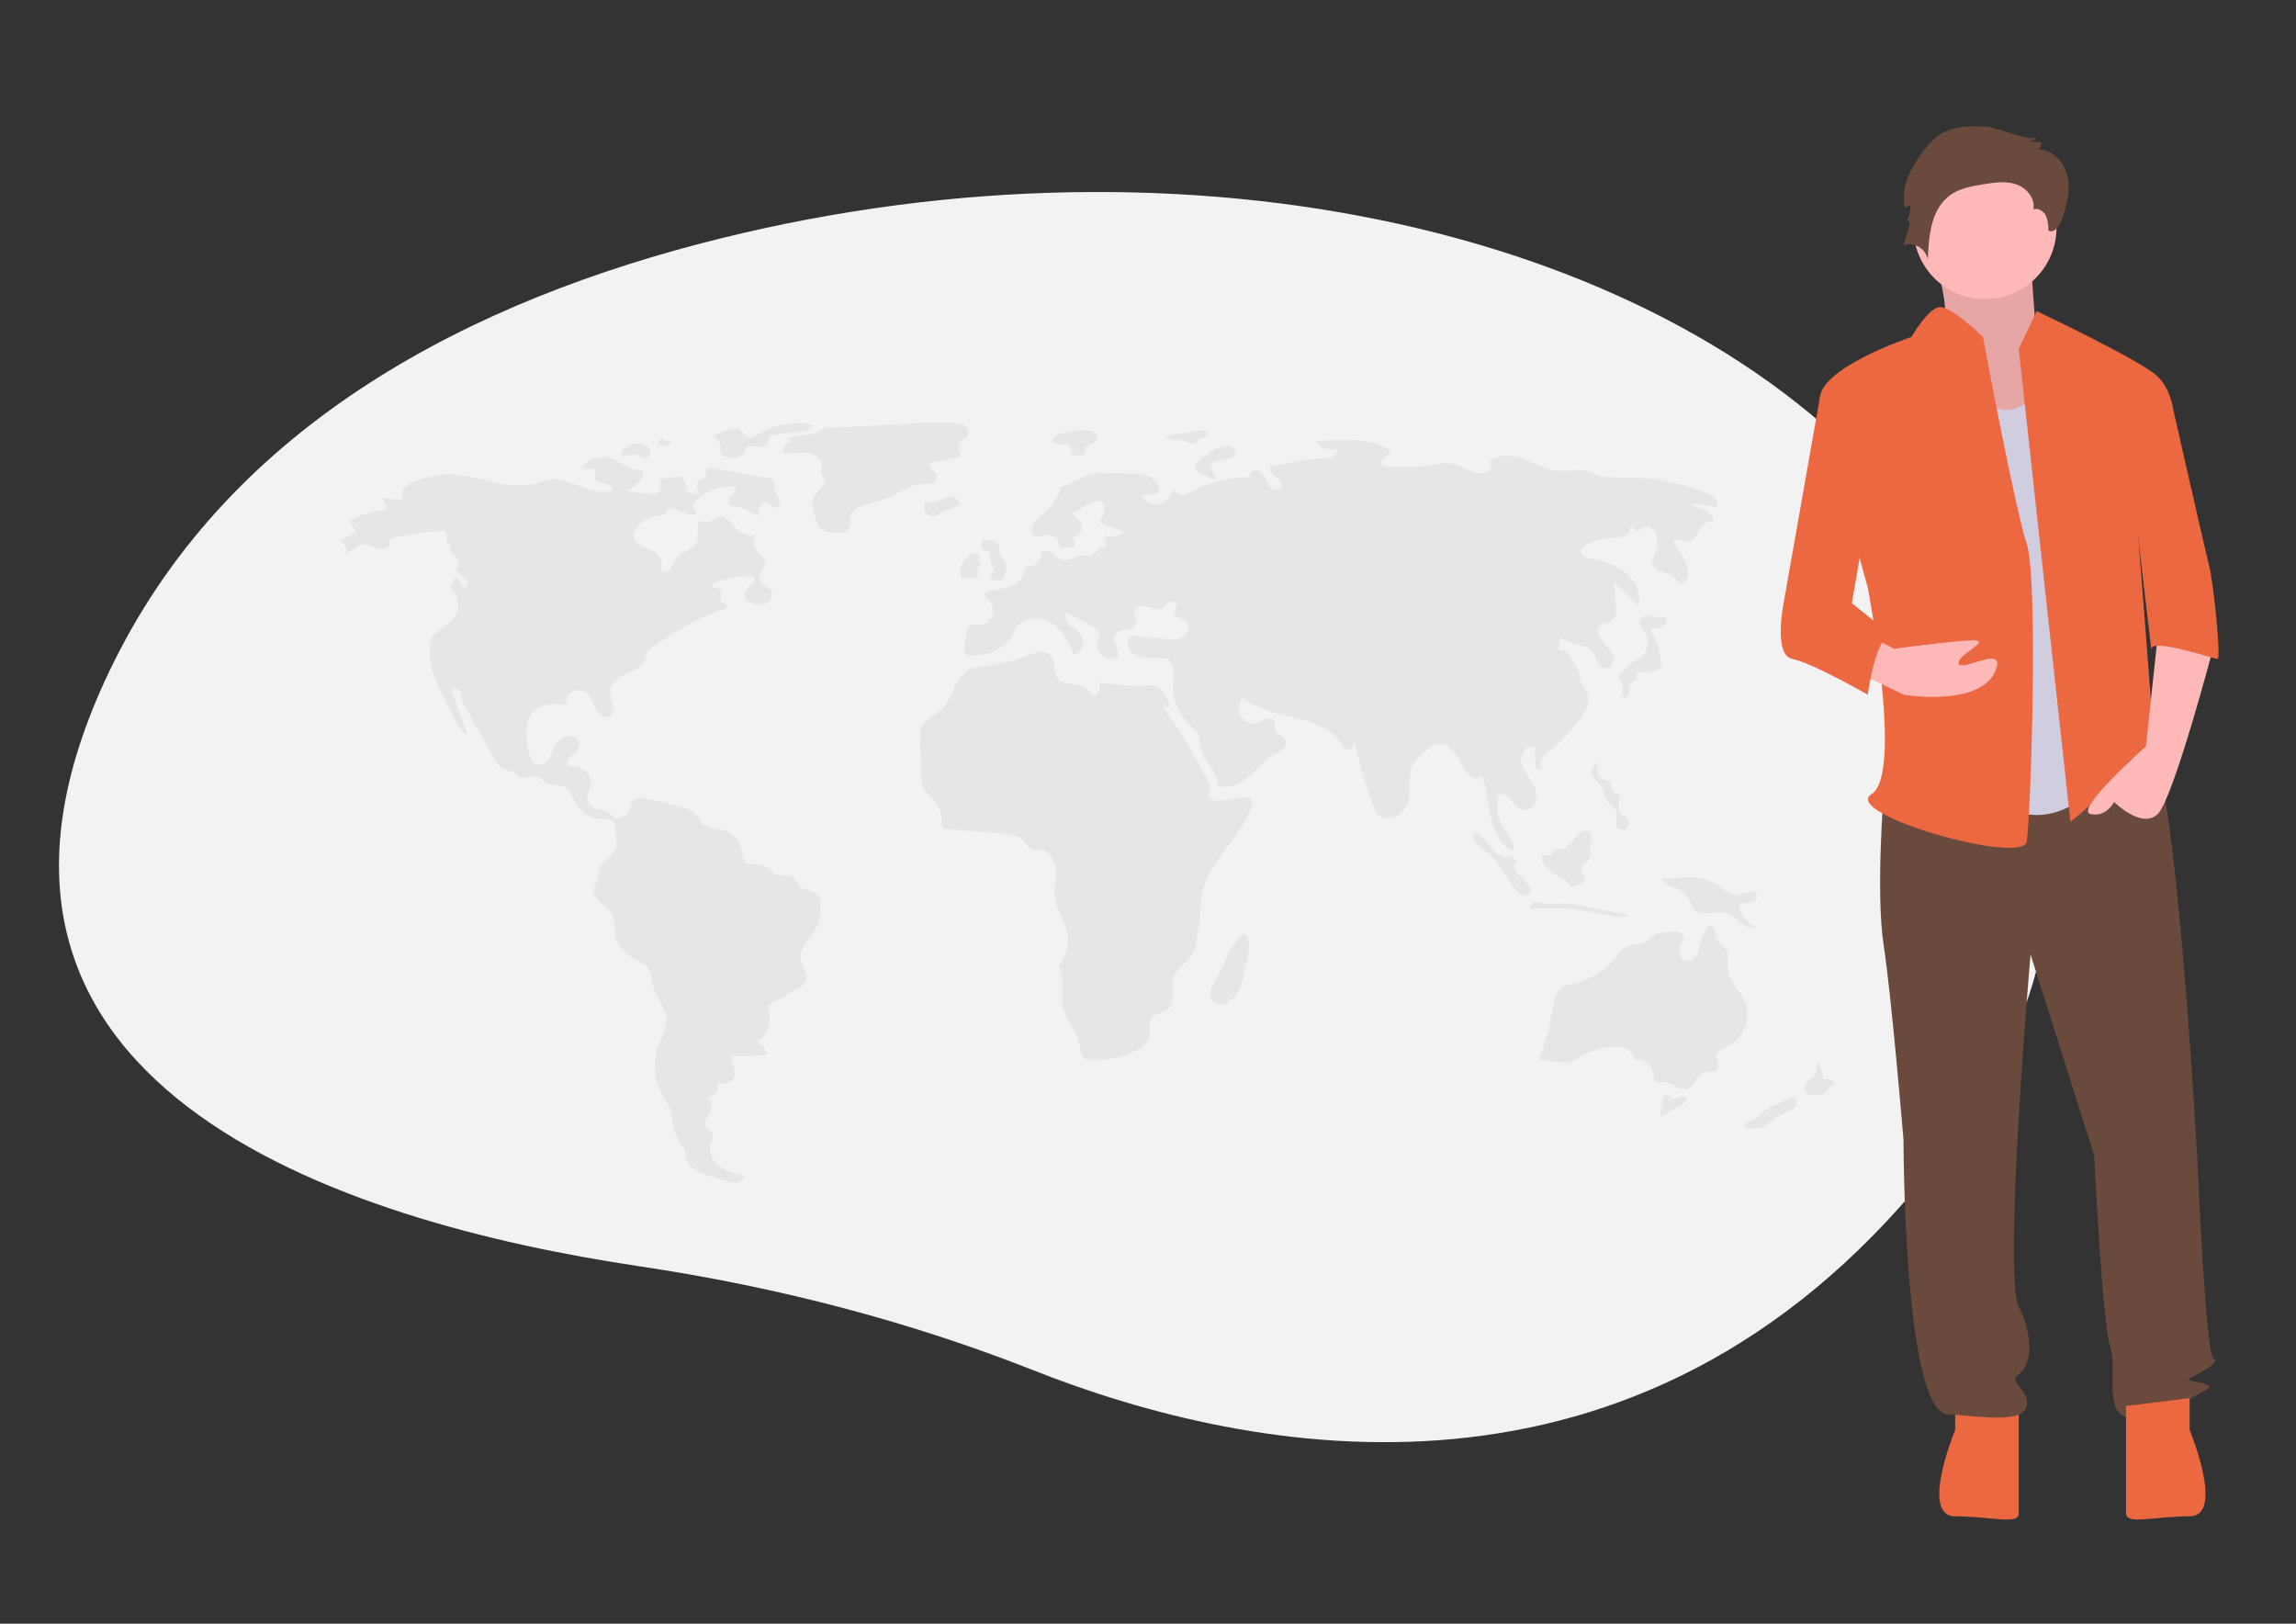 <?xml version="1.0" encoding="UTF-8" standalone="no"?>
<!-- Created with Inkscape (http://www.inkscape.org/) -->

<svg
   xmlns:dc="http://purl.org/dc/elements/1.1/"
   xmlns:cc="http://creativecommons.org/ns#"
   xmlns:rdf="http://www.w3.org/1999/02/22-rdf-syntax-ns#"
   xmlns:svg="http://www.w3.org/2000/svg"
   xmlns="http://www.w3.org/2000/svg"
   xmlns:sodipodi="http://sodipodi.sourceforge.net/DTD/sodipodi-0.dtd"
   xmlns:inkscape="http://www.inkscape.org/namespaces/inkscape"
   width="297mm"
   height="210mm"
   viewBox="0 0 297 210"
   version="1.1"
   id="svg4649"
   inkscape:version="0.92.4 5da689c313, 2019-01-14"
   sodipodi:docname="welcome.inkscape.svg">
  <rect x="0" y="0" width="297" height="210" fill="#333333" stroke="none"/>
  <defs
     id="defs4643" />
  <sodipodi:namedview
     id="base"
     pagecolor="#ffffff"
     bordercolor="#666666"
     borderopacity="1.0"
     inkscape:pageopacity="0.0"
     inkscape:pageshadow="2"
     inkscape:zoom="0.7"
     inkscape:cx="680.81667"
     inkscape:cy="435.04407"
     inkscape:document-units="mm"
     inkscape:current-layer="layer1"
     showgrid="false"
     inkscape:snap-global="false"
     inkscape:window-width="1900"
     inkscape:window-height="956"
     inkscape:window-x="354"
     inkscape:window-y="522"
     inkscape:window-maximized="0" />
  <g
     inkscape:label="Layer 1"
     inkscape:groupmode="layer"
     id="layer1"
     transform="translate(0,-87)">
    <path
       inkscape:connector-curvature="0"
       style="fill:#f2f2f2;stroke-width:0.201"
       d="M 244.983,151.137 C 215.742,116.758 153.971,102.812 93.221,117.832 c -32.117,7.941 -63.083,23.851 -78.429,54.659 -27.433,55.072 30.166,72.661 67.829,78.266 18.212,2.711 35.365,7.264 51.039,13.463 28.199,11.153 78.114,21.036 115.753,-25.422 27.281,-33.672 15.048,-64.76 -4.43,-87.661 z"
       id="path4" />
    <path
       inkscape:connector-curvature="0"
       style="fill:#e6e6e6;stroke-width:0.186"
       d="m 88.916,150.649 a 6.394,6.394 0 0 0 -0.418,-1.6 0.724,0.724 0 0 0 -0.368,-0.453 0.759,0.759 0 0 0 -0.365,-0.004 l -1.876,0.287 a 0.719,0.719 0 0 0 -0.428,0.166 c -0.244,0.257 -0.004,0.671 -0.011,1.025 -0.008,0.399 -0.363,0.722 -0.747,0.829 a 2.822,2.822 0 0 1 -1.186,-0.015 l -2.623,-0.408 a 4.324,4.324 0 0 0 1.984,-1.324 c 0.345,-0.409 0.529,-1.172 0.03,-1.366 a 1.225,1.225 0 0 0 -0.456,-0.037 c -1.188,0.009 -2.123,-0.983 -3.236,-1.401 a 3.578,3.578 0 0 0 -4.027,1.2 l 1.397,0.067 a 0.62,0.62 0 0 1 0.372,0.099 c 0.306,0.252 -0.074,0.735 -0.031,1.129 0.056,0.512 0.736,0.621 1.248,0.673 0.512,0.052 1.162,0.468 0.916,0.92 -2.575,0.887 -5.195,-1.734 -7.899,-1.411 -0.684,0.082 -1.331,0.35 -1.999,0.52 -4.082,1.033 -8.301,-1.723 -12.471,-1.139 a 15.836,15.836 0 0 0 -2.722,0.718 c -0.568,0.186 -1.159,0.388 -1.572,0.82 -0.412,0.432 -0.569,1.171 -0.179,1.623 a 9.135,9.135 0 0 1 -3.201,-0.304 1.793,1.793 0 0 1 0.922,1.581 18.994,18.994 0 0 0 -4.866,1.484 8.195,8.195 0 0 0 1.007,1.342 l -2.128,1.367 c 0.719,0.181 1.091,1.162 0.673,1.774 0.746,-0.332 1.208,-1.19 2.005,-1.364 0.522,-0.114 1.054,0.1 1.549,0.3 0.495,0.201 1.04,0.395 1.553,0.245 0.513,-0.151 0.891,-0.816 0.565,-1.239 a 26.538,26.538 0 0 1 6.741,-1.053 0.845,0.845 0 0 1 0.511,0.097 c 0.297,0.206 0.219,0.652 0.203,1.013 -0.016,0.361 0.266,0.836 0.589,0.673 -0.38,0.329 -0.055,0.95 0.309,1.296 0.365,0.346 0.804,0.825 0.581,1.275 -0.058,0.118 -0.157,0.212 -0.213,0.33 -0.165,0.35 0.097,0.759 0.407,0.991 0.31,0.233 0.689,0.395 0.905,0.717 0.215,0.322 0.117,0.886 -0.267,0.931 l -1.094,-1.389 a 2.848,2.848 0 0 0 -0.739,1.4 c 1.16,0.948 1.334,2.878 0.363,4.019 -0.496,0.583 -1.202,0.937 -1.818,1.392 -0.616,0.455 -1.186,1.102 -1.184,1.868 0.003,1.323 -0.105,2.551 0.39,3.778 a 58.196,58.196 0 0 0 3.159,6.591 c 0.313,0.559 0.716,1.172 1.35,1.268 q -1.2,-2.922 -2.161,-5.935 c 0.417,0.001 0.899,0.035 1.144,0.373 0.202,0.28 0.159,0.66 0.222,1 a 3.098,3.098 0 0 0 0.395,0.929 l 3.821,6.807 c 0.317,0.564 0.68,1.17 1.286,1.398 0.387,0.146 0.835,0.119 1.191,0.329 0.279,0.165 0.467,0.458 0.752,0.613 0.805,0.439 1.924,-0.403 2.677,0.121 0.215,0.15 0.352,0.388 0.55,0.56 0.695,0.602 1.834,0.199 2.636,0.648 0.517,0.289 0.785,0.868 1.06,1.392 0.691,1.313 1.808,2.6 3.288,2.704 0.465,0.033 0.94,-0.055 1.394,0.048 0.454,0.103 0.902,0.5 0.829,0.96 -0.125,0.789 0.265,1.653 0.16,2.445 -0.191,1.443 -2.237,2.077 -2.413,3.522 -0.038,0.316 0.022,0.643 -0.054,0.952 -0.092,0.379 -0.377,0.688 -0.479,1.066 -0.192,0.715 0.32,1.426 0.883,1.907 0.563,0.481 1.234,0.896 1.541,1.569 0.325,0.712 0.165,1.541 0.271,2.316 0.231,1.692 1.692,2.947 3.197,3.756 0.458,0.246 0.95,0.485 1.247,0.913 0.387,0.558 0.349,1.294 0.478,1.96 0.317,1.633 1.691,2.978 1.73,4.641 0.028,1.182 -0.629,2.254 -1.022,3.369 a 7.858,7.858 0 0 0 0.642,6.517 c 0.294,0.496 0.645,0.963 0.852,1.501 0.371,0.959 0.25,2.049 0.592,3.019 0.452,1.282 1.693,2.341 1.574,3.695 0.564,1.17 1.808,1.745 3.06,2.094 l 2.243,0.624 c 0.429,0.12 0.878,0.24 1.315,0.153 0.437,-0.086 0.855,-0.45 0.843,-0.895 -1.1,-0.248 -2.235,-0.512 -3.142,-1.182 -0.907,-0.67 -1.528,-1.864 -1.184,-2.937 0.16,-0.498 0.499,-1.073 0.176,-1.484 -0.185,-0.236 -0.523,-0.297 -0.731,-0.512 -0.325,-0.335 -0.213,-0.898 0.02,-1.303 0.234,-0.404 0.571,-0.765 0.666,-1.223 a 1.276,1.276 0 0 0 -0.598,-1.327 3.171,3.171 0 0 0 1.11,-0.712 c 0.292,-0.333 0.427,-0.847 0.197,-1.226 0.682,0.086 1.487,0.129 1.935,-0.393 0.357,-0.417 0.333,-1.039 0.192,-1.57 -0.141,-0.53 -0.38,-1.046 -0.387,-1.595 a 29.058,29.058 0 0 0 4.714,-0.16 3.057,3.057 0 0 0 -1.433,-1.795 c 0.709,-0.12 1.354,-0.968 1.578,-1.651 0.224,-0.683 0.167,-1.427 0.028,-2.132 a 1.144,1.144 0 0 1 -0.021,-0.559 c 0.08,-0.254 0.33,-0.409 0.561,-0.542 l 3.517,-2.02 a 2.049,2.049 0 0 0 0.562,-0.415 c 0.368,-0.433 0.314,-1.086 0.125,-1.622 -0.189,-0.536 -0.491,-1.04 -0.564,-1.604 -0.217,-1.686 1.588,-2.896 2.197,-4.483 0.239,-0.623 0.288,-1.3 0.334,-1.965 0.05,-0.715 0.053,-1.545 -0.495,-2.006 -0.526,-0.442 -1.348,-0.343 -1.899,-0.754 -0.505,-0.377 -0.679,-1.108 -1.23,-1.412 -0.501,-0.276 -1.129,-0.101 -1.686,-0.23 -0.981,-0.229 -1.598,-1.359 -2.599,-1.464 -0.565,-0.059 -1.205,0.217 -1.668,-0.112 -0.408,-0.29 -0.424,-0.873 -0.502,-1.367 a 3.819,3.819 0 0 0 -3.082,-3.092 c -0.583,-0.093 -1.217,-0.058 -1.712,-0.378 -0.502,-0.324 -0.732,-0.931 -1.126,-1.38 -0.635,-0.724 -1.636,-0.981 -2.573,-1.201 l -3.813,-0.896 c -0.677,-0.159 -1.549,-0.243 -1.913,0.349 a 2.741,2.741 0 0 0 -0.226,0.712 2.204,2.204 0 0 1 -2.072,1.56 2.451,2.451 0 0 0 -1.445,-1.118 c -0.387,-0.108 -0.8,-0.12 -1.169,-0.278 a 1.642,1.642 0 0 1 -0.713,-2.278 2.044,2.044 0 0 0 -0.349,-2.459 c -0.648,-0.582 -1.586,-0.723 -2.456,-0.665 -0.228,-0.497 0.153,-1.058 0.563,-1.419 0.41,-0.361 0.909,-0.716 0.998,-1.255 0.141,-0.848 -0.942,-1.492 -1.763,-1.24 -0.822,0.253 -1.346,1.051 -1.693,1.838 -0.199,0.451 -0.368,0.927 -0.682,1.307 -0.314,0.381 -0.819,0.653 -1.297,0.531 -0.677,-0.173 -0.938,-0.977 -1.088,-1.659 -0.201,-0.915 -0.403,-1.843 -0.361,-2.779 0.042,-0.936 0.358,-1.897 1.048,-2.531 1.125,-1.033 2.85,-0.931 4.368,-0.767 -0.359,-0.404 -0.27,-1.085 0.114,-1.465 a 1.666,1.666 0 0 1 1.51,-0.371 2.081,2.081 0 0 1 1.17,0.699 c 0.431,0.526 0.554,1.236 0.88,1.833 0.326,0.597 1.059,1.106 1.659,0.786 0.518,-0.277 0.601,-0.995 0.472,-1.569 -0.129,-0.573 -0.403,-1.131 -0.356,-1.716 0.089,-1.117 1.248,-1.79 2.27,-2.25 1.022,-0.46 2.193,-1.079 2.355,-2.188 a 1.995,1.995 0 0 1 0.121,-0.636 1.248,1.248 0 0 1 0.458,-0.43 c 2.983,-1.972 6.016,-3.967 9.426,-5.045 0.177,-0.056 0.198,0.006 0.379,-0.038 0.253,-0.146 0.085,-0.551 -0.157,-0.714 -0.243,-0.163 -0.567,-0.288 -0.628,-0.574 -0.045,-0.21 0.078,-0.416 0.111,-0.629 0.079,-0.522 -0.545,-1.004 -1.03,-0.795 -0.274,-0.363 0.268,-0.784 0.706,-0.905 a 19.181,19.181 0 0 1 4.03,-0.658 0.726,0.726 0 0 1 0.459,0.078 c 0.229,0.159 0.2,0.522 0.037,0.749 -0.162,0.226 -0.415,0.368 -0.617,0.56 a 1.683,1.683 0 0 0 -0.437,1.693 c 0.711,0.362 1.485,0.734 2.273,0.607 0.788,-0.128 1.487,-1.013 1.117,-1.72 -0.345,-0.658 -1.381,-0.807 -1.559,-1.529 -0.209,-0.845 0.987,-1.596 0.718,-2.424 -0.118,-0.362 -0.479,-0.576 -0.756,-0.838 a 2.273,2.273 0 0 1 -0.497,-2.52 2.867,2.867 0 0 1 -2.515,-0.787 c -0.601,-0.607 -1.081,-1.564 -1.935,-1.537 -0.784,0.025 -1.459,0.939 -2.192,0.66 -0.18,-0.069 -0.37,-0.208 -0.545,-0.126 a 0.45,0.45 0 0 0 -0.203,0.338 c -0.186,0.89 0.134,1.905 -0.351,2.674 -0.528,0.837 -1.75,0.953 -2.39,1.708 -0.348,0.41 -0.482,0.962 -0.802,1.394 -0.319,0.432 -0.997,0.707 -1.381,0.33 a 1.903,1.903 0 0 0 -0.517,-2.314 5.078,5.078 0 0 0 -1.142,-0.555 6.773,6.773 0 0 1 -1.276,-0.711 1.257,1.257 0 0 1 -0.468,-0.501 1.142,1.142 0 0 1 0.032,-0.792 3.24,3.24 0 0 1 2.579,-2.137 c 0.51,-0.069 1.104,-0.045 1.442,-0.434 0.179,-0.206 0.273,-0.517 0.532,-0.6 a 0.785,0.785 0 0 1 0.491,0.06 l 1.905,0.671 a 1.337,1.337 0 0 0 0.679,0.112 0.46,0.46 0 0 0 0.398,-0.484 c -0.061,-0.316 -0.548,-0.468 -0.503,-0.787 a 0.526,0.526 0 0 1 0.159,-0.268 6.811,6.811 0 0 1 5.402,-2.133 c 0.24,0.395 -0.14,0.863 -0.456,1.2 -0.316,0.337 -0.571,0.94 -0.188,1.199 a 1.049,1.049 0 0 0 0.507,0.114 4.429,4.429 0 0 1 1.35,0.41 q 0.987,0.43 1.937,0.94 c -0.056,-0.417 -0.109,-0.857 0.049,-1.247 0.158,-0.39 0.608,-0.696 1.001,-0.544 0.379,0.146 0.573,0.648 0.976,0.694 0.538,0.061 0.75,-0.733 0.525,-1.226 -0.225,-0.493 -0.669,-0.905 -0.707,-1.445 -0.025,-0.364 0.114,-0.816 -0.177,-1.037 a 0.792,0.792 0 0 0 -0.343,-0.12 l -7.268,-1.337 c -0.432,-0.079 -1.055,-0.019 -1.074,0.42 -0.011,0.245 0.208,0.487 0.111,0.712 -0.103,0.24 -0.443,0.218 -0.69,0.303 -0.384,0.132 -0.576,0.587 -0.539,0.991 a 2.758,2.758 0 0 0 0.455,1.117 c -0.473,-0.198 -1.188,-0.234 -1.661,-0.432 z"
       id="path6" />
    <path
       inkscape:connector-curvature="0"
       style="fill:#e6e6e6;stroke-width:0.186"
       d="m 83.118,144.48 a 2.353,2.353 0 0 0 -2.585,0.774 c -0.12,0.158 -0.22,0.375 -0.12,0.545 0.144,0.245 0.51,0.148 0.779,0.06 a 1.962,1.962 0 0 1 1.231,-0.029 c 0.253,0.087 0.48,0.241 0.734,0.324 a 0.74,0.74 0 0 0 0.754,-0.11 c 0.175,-0.178 0.186,-0.455 0.186,-0.704 a 0.567,0.567 0 0 0 -0.144,-0.466 0.74,0.74 0 0 0 -0.334,-0.099 1.15,1.15 0 0 1 -0.673,-0.393"
       id="path8" />
    <path
       inkscape:connector-curvature="0"
       style="fill:#e6e6e6;stroke-width:0.186"
       d="m 85.738,143.75 a 0.599,0.599 0 0 0 -0.579,0.843 2.427,2.427 0 0 0 0.967,0.063 0.827,0.827 0 0 0 0.676,-0.62 1.557,1.557 0 0 1 -1.102,-0.211"
       id="path10" />
    <path
       inkscape:connector-curvature="0"
       style="fill:#e6e6e6;stroke-width:0.186"
       d="m 94.53,142.532 a 11.13,11.13 0 0 0 -2.481,0.843 1.864,1.864 0 0 1 1.191,1.872 0.975,0.975 0 0 0 0.011,0.463 c 0.091,0.221 0.355,0.304 0.587,0.36 a 3.872,3.872 0 0 0 1.288,0.164 1.312,1.312 0 0 0 1.066,-0.652 4.644,4.644 0 0 1 0.222,-0.524 c 0.556,-0.847 2.209,0.177 2.807,-0.642 0.21,-0.288 0.191,-0.723 0.466,-0.951 a 1.046,1.046 0 0 1 0.479,-0.183 33.607,33.607 0 0 1 3.635,-0.518 c 0.578,-0.05 1.332,-0.258 1.337,-0.838 a 10.069,10.069 0 0 0 -6.423,0.864 c -0.716,0.359 -1.663,1.113 -2.353,0.638 -0.258,-0.178 -0.245,-0.657 -0.601,-0.858 -0.363,-0.205 -0.844,-0.121 -1.23,-0.04 z"
       id="path12" />
    <path
       inkscape:connector-curvature="0"
       style="fill:#e6e6e6;stroke-width:0.186"
       d="m 101.652,143.863 1.022,0.196 a 1.325,1.325 0 0 0 -1.379,1.436 c 0.957,0.32 2.001,0.009 3.009,0.051 1.008,0.043 2.182,0.763 2.01,1.757 -0.052,0.301 -0.226,0.601 -0.135,0.893 0.063,0.204 0.244,0.349 0.345,0.537 0.212,0.392 0.043,0.888 -0.225,1.245 -0.268,0.356 -0.627,0.641 -0.862,1.02 -0.584,0.942 -0.252,2.16 0.096,3.213 a 2.832,2.832 0 0 0 0.545,1.088 c 0.516,0.548 1.356,0.596 2.108,0.607 0.548,0.008 1.175,-0.019 1.521,-0.443 0.452,-0.554 0.136,-1.418 0.434,-2.069 0.27,-0.591 0.959,-0.844 1.583,-1.024 1.143,-0.329 2.309,-0.609 3.39,-1.106 1.342,-0.617 2.597,-1.58 4.072,-1.659 0.414,-0.022 0.838,0.027 1.237,-0.087 0.399,-0.113 0.777,-0.458 0.747,-0.872 -0.026,-0.353 -0.325,-0.613 -0.558,-0.879 -0.234,-0.266 -0.417,-0.676 -0.202,-0.957 l 3.867,-0.722 c -0.274,-0.747 -0.488,-1.731 0.142,-2.217 0.227,-0.175 0.532,-0.246 0.725,-0.458 0.33,-0.361 0.164,-0.984 -0.217,-1.292 -0.381,-0.307 -0.895,-0.379 -1.383,-0.419 -1.696,-0.141 -3.401,-0.048 -5.1,0.045 q -4.982,0.273 -9.963,0.546 c -0.669,0.037 -1.44,-0.019 -2.054,0.209 -0.519,0.193 -0.888,0.548 -1.482,0.672 -1.096,0.23 -2.302,0.074 -3.294,0.69 z"
       id="path14" />
    <path
       inkscape:connector-curvature="0"
       style="fill:#e6e6e6;stroke-width:0.186"
       d="m 119.965,151.943 a 0.411,0.411 0 0 0 -0.298,0.068 0.376,0.376 0 0 0 -0.097,0.229 1.515,1.515 0 0 0 0.22,1.085 1.062,1.062 0 0 0 0.972,0.466 c 0.46,-0.059 0.799,-0.451 1.223,-0.643 0.652,-0.295 3.422,-0.755 1.506,-1.79 -0.66,-0.357 -1.087,-0.042 -1.607,0.193 a 3.657,3.657 0 0 1 -1.919,0.393 z"
       id="path16" />
    <path
       inkscape:connector-curvature="0"
       style="fill:#e6e6e6;stroke-width:0.186"
       d="m 136.747,143.279 a 1.094,1.094 0 0 0 -0.532,0.463 0.467,0.467 0 0 0 0.175,0.62 0.698,0.698 0 0 0 0.261,0.041 l 0.91,0.027 c 0.386,0.011 0.869,0.094 0.973,0.466 0.077,0.277 -0.096,0.632 0.113,0.829 a 0.587,0.587 0 0 0 0.309,0.121 2.109,2.109 0 0 0 0.917,0.03 c 0.662,-0.178 0.314,-0.582 0.523,-0.941 0.319,-0.55 0.264,-0.217 0.826,-0.533 0.415,-0.233 0.951,-0.656 0.605,-1.249 -0.602,-1.032 -4.19,-0.319 -5.079,0.125 z"
       id="path18" />
    <path
       inkscape:connector-curvature="0"
       style="fill:#e6e6e6;stroke-width:0.186"
       d="m 154.702,142.76 -0.528,0.07 c -1.191,0.159 -2.389,0.319 -3.536,0.677 a 5.886,5.886 0 0 0 1.549,0.38 4.757,4.757 0 0 1 0.868,0.123 c 0.507,0.151 1.017,0.54 1.507,0.341 0.304,-0.124 0.403,-0.44 0.654,-0.607 0.174,-0.116 0.832,-0.303 0.906,-0.42 0.595,-0.944 -0.961,-0.626 -1.418,-0.565 z"
       id="path20" />
    <path
       inkscape:connector-curvature="0"
       style="fill:#e6e6e6;stroke-width:0.186"
       d="m 157.022,145.161 a 9.907,9.907 0 0 0 -1.949,1.428 c -0.248,0.233 -0.502,0.523 -0.479,0.863 0.03,0.452 0.511,0.714 0.928,0.89 l 1.689,0.715 c 0.205,-0.289 0.017,-0.687 -0.194,-0.971 -0.212,-0.284 -0.463,-0.612 -0.37,-0.953 0.107,-0.39 0.582,-0.522 0.98,-0.59 0.649,-0.109 2.4,-0.101 2.19,-1.147 -0.248,-1.233 -2.142,-0.6 -2.794,-0.235 z"
       id="path22" />
    <path
       inkscape:connector-curvature="0"
       style="fill:#e6e6e6;stroke-width:0.186"
       d="m 156.682,214.915 c -0.161,0.465 -0.176,1.014 0.102,1.42 0.312,0.456 0.937,0.626 1.477,0.51 a 2.66,2.66 0 0 0 1.371,-0.882 4.722,4.722 0 0 0 0.789,-1.209 9.44,9.44 0 0 0 0.585,-2.139 l 0.524,-2.753 c 0.117,-0.615 0.113,-2.501 -1.018,-1.887 -0.309,0.168 -1.024,1.493 -1.348,1.869 -0.583,0.677 -0.661,1.335 -0.968,2.155 -0.385,1.028 -1.158,1.885 -1.514,2.914 z"
       id="path24" />
    <path
       inkscape:connector-curvature="0"
       style="fill:#e6e6e6;stroke-width:0.186"
       d="m 216.405,229.002 a 8.244,8.244 0 0 1 -1.075,-0.512 9.057,9.057 0 0 0 -0.545,2.969 l 2.532,-1.433 c 0.381,-0.216 0.813,-0.515 0.804,-0.953 a 0.301,0.301 0 0 0 -0.14,-0.274 0.341,0.341 0 0 0 -0.177,-0.021 c -0.375,0.031 -0.718,0.216 -1.072,0.344 -0.354,0.128 -0.768,0.196 -1.093,0.006"
       id="path26" />
    <path
       inkscape:connector-curvature="0"
       style="fill:#e6e6e6;stroke-width:0.186"
       d="m 229.761,229.853 a 5.48,5.48 0 0 0 -0.812,0.291 c -0.581,0.296 -0.976,0.857 -1.499,1.246 -0.5,0.373 -1.103,0.577 -1.694,0.776 -0.174,0.154 -0.094,0.463 0.095,0.598 a 1.174,1.174 0 0 0 0.669,0.15 c 0.614,0.014 1.261,0.019 1.799,-0.277 a 5.675,5.675 0 0 0 0.847,-0.672 c 0.629,-0.525 1.385,-0.871 2.132,-1.206 a 2.447,2.447 0 0 0 0.743,-0.444 c 0.47,-0.463 0.503,-1.177 -0.175,-1.335 -0.547,-0.127 -1.585,0.703 -2.106,0.872 z"
       id="path28" />
    <path
       inkscape:connector-curvature="0"
       style="fill:#e6e6e6;stroke-width:0.186"
       d="m 235.663,225.998 a 2.112,2.112 0 0 0 -0.646,-1.731 c -0.007,0.637 -0.026,1.316 -0.385,1.843 -0.255,0.376 -0.656,0.629 -0.936,0.987 -0.28,0.358 -0.404,0.925 -0.076,1.239 a 1.23,1.23 0 0 0 0.729,0.251 c 0.653,0.077 1.41,0.12 1.868,-0.352 0.25,-0.258 0.372,-0.639 0.677,-0.829 a 0.823,0.823 0 0 0 0.297,-0.213 c 0.126,-0.2 -0.074,-0.464 -0.299,-0.536 -0.225,-0.072 -0.474,-0.038 -0.7,-0.107 -0.226,-0.069 -0.434,-0.323 -0.318,-0.529"
       id="path30" />
    <path
       inkscape:connector-curvature="0"
       style="fill:#e6e6e6;stroke-width:0.186"
       d="m 225.174,202.629 a 2.937,2.937 0 0 1 -1.048,0.062 c -0.582,-0.107 -1.034,-0.545 -1.504,-0.905 a 6.634,6.634 0 0 0 -3.876,-1.354 c -1.276,-0.024 -2.564,0.322 -3.817,0.08 0.082,0.455 0.472,0.797 0.887,1 0.416,0.203 0.875,0.305 1.293,0.504 a 3.086,3.086 0 0 1 1.495,1.555 c 0.135,0.314 0.219,0.656 0.423,0.93 0.417,0.561 1.206,0.684 1.903,0.638 0.909,-0.06 1.858,-0.321 2.703,0.017 0.647,0.259 1.11,0.825 1.65,1.265 0.54,0.44 1.301,0.767 1.921,0.449 a 3.175,3.175 0 0 1 -2.197,-3.055 c 0.608,0.056 2.36,0.034 2.265,-0.999 -0.08,-0.876 -1.575,-0.283 -2.097,-0.188 z"
       id="path32" />
    <path
       inkscape:connector-curvature="0"
       style="fill:#e6e6e6;stroke-width:0.186"
       d="m 217.219,209.754 c 0.108,-0.592 0.699,-1.115 0.515,-1.688 -0.127,-0.396 -0.587,-0.592 -1.003,-0.602 -0.416,-0.01 -0.825,0.114 -1.241,0.126 a 6.049,6.049 0 0 0 -0.813,0.011 c -0.826,0.136 -1.335,1.002 -2.114,1.309 -0.473,0.187 -1.005,0.151 -1.497,0.281 -1.118,0.294 -1.825,1.35 -2.606,2.201 a 9.299,9.299 0 0 1 -4.72,2.753 c -0.635,0.147 -1.318,0.241 -1.824,0.654 -0.669,0.546 -0.833,1.483 -0.982,2.334 a 38.553,38.553 0 0 1 -1.877,6.89 l 2.654,0.339 c 0.505,0.064 1.027,0.127 1.513,-0.022 a 4.394,4.394 0 0 0 0.995,-0.53 9.938,9.938 0 0 1 3.882,-1.401 c 0.695,-0.095 1.423,-0.113 2.076,0.145 0.652,0.258 1.212,0.844 1.266,1.543 a 1.63,1.63 0 0 1 1.629,0.396 2.832,2.832 0 0 1 0.778,1.553 c 0.07,0.363 0.14,0.798 0.477,0.95 0.275,0.124 0.59,-0.01 0.891,-0.034 1.02,-0.082 1.867,1.108 2.87,0.903 1.075,-0.22 1.339,-1.83 2.389,-2.153 0.603,-0.185 1.448,0.04 1.736,-0.52 0.254,-0.494 -0.253,-1.064 -0.201,-1.617 0.064,-0.681 0.868,-0.97 1.487,-1.261 2.135,-1.002 3.149,-3.876 2.114,-5.996 -0.613,-1.256 -1.819,-2.245 -2.042,-3.624 -0.171,-1.062 0.247,-2.299 -0.43,-3.135 -0.344,-0.425 -0.927,-0.66 -1.132,-1.167 -0.129,-0.319 -0.077,-0.681 -0.147,-1.019 -0.069,-0.337 -0.364,-0.69 -0.697,-0.603 -0.967,0.254 -1.275,3.24 -1.793,3.966 -0.787,1.103 -2.402,0.376 -2.154,-0.982 z"
       id="path34" />
    <path
       inkscape:connector-curvature="0"
       style="fill:#e6e6e6;stroke-width:0.186"
       d="m 199.35,203.758 c -0.33,-0.093 -0.691,-0.184 -1.008,-0.051 -0.317,0.132 -0.501,0.597 -0.247,0.828 1.988,-0.077 3.987,-0.154 5.958,0.116 2.27,0.311 4.517,1.081 6.798,0.855 a 34.596,34.596 0 0 0 -3.966,-0.92 l -2.232,-0.426 a 17.262,17.262 0 0 0 -1.813,-0.28 c -1.274,-0.105 -2.238,0.231 -3.49,-0.12 z"
       id="path36" />
    <path
       inkscape:connector-curvature="0"
       style="fill:#e6e6e6;stroke-width:0.186"
       d="m 201.34,196.836 c -0.165,-0.014 -0.369,-0.026 -0.455,0.116 -0.082,0.136 0.012,0.315 -0.032,0.467 -0.06,0.208 -0.332,0.261 -0.546,0.232 -0.214,-0.028 -0.446,-0.096 -0.636,0.007 a 0.539,0.539 0 0 0 -0.208,0.612 1.576,1.576 0 0 0 0.367,0.586 5.985,5.985 0 0 0 0.954,0.956 c 0.683,0.504 1.609,0.747 2.039,1.479 a 0.981,0.981 0 0 0 0.272,0.366 c 0.207,0.131 0.476,0.031 0.698,-0.07 l 0.779,-0.356 a 0.885,0.885 0 0 0 0.364,-0.248 c 0.178,-0.242 0.069,-0.585 -0.081,-0.846 -0.149,-0.26 -0.341,-0.53 -0.309,-0.828 0.057,-0.532 0.741,-0.736 1.023,-1.191 0.284,-0.459 0.099,-1.05 0.132,-1.589 0.038,-0.63 0.434,-1.449 -0.203,-1.919 -0.541,-0.4 -1.058,-0.03 -1.447,0.411 -0.819,0.931 -1.207,1.939 -2.713,1.813 z"
       id="path38" />
    <path
       inkscape:connector-curvature="0"
       style="fill:#e6e6e6;stroke-width:0.186"
       d="m 206.071,187.426 c 0.266,0.51 0.821,0.814 1.111,1.31 0.315,0.538 0.279,1.233 0.62,1.754 0.35,0.535 1.055,0.819 1.251,1.427 0.214,0.664 -0.272,1.471 0.116,2.052 a 0.861,0.861 0 0 0 1.263,0.116 0.927,0.927 0 0 0 -0.038,-1.293 c -0.23,-0.209 -0.559,-0.3 -0.751,-0.544 a 1.142,1.142 0 0 1 -0.194,-0.473 3.1,3.1 0 0 1 0.049,-1.486 0.661,0.661 0 0 0 0.037,-0.389 c -0.086,-0.251 -0.426,-0.269 -0.664,-0.385 -0.541,-0.264 -0.528,-1.028 -0.434,-1.623 -0.063,0.396 -1.474,-0.278 -1.622,-0.502 -0.293,-0.446 -0.134,-1.305 -0.192,-1.798 -0.634,0.305 -0.878,1.211 -0.553,1.834 z"
       id="path40" />
    <path
       inkscape:connector-curvature="0"
       style="fill:#e6e6e6;stroke-width:0.186"
       d="m 191.858,195.266 c -0.26,-0.292 -0.653,-0.596 -1.002,-0.421 -0.266,0.134 -0.34,0.503 -0.235,0.782 a 1.721,1.721 0 0 0 0.568,0.677 c 0.728,0.6 1.511,1.142 2.146,1.839 1.136,1.248 1.738,2.932 2.973,4.082 a 1.667,1.667 0 0 0 0.936,0.507 c 0.36,0.034 0.764,-0.197 0.805,-0.556 0.034,-0.296 -0.172,-0.561 -0.374,-0.78 -0.48,-0.522 -1.005,-1.002 -1.458,-1.548 a 1.301,1.301 0 0 1 -0.373,-0.778 c -0.002,-0.294 0.265,-0.601 0.55,-0.528 -0.346,-0.088 -0.603,-0.665 -1.11,-0.773 -0.424,-0.091 -0.527,0.172 -1.032,-0.044 -0.963,-0.413 -1.719,-1.704 -2.394,-2.459 z"
       id="path42" />
    <path
       inkscape:connector-curvature="0"
       style="fill:#e6e6e6;stroke-width:0.186"
       d="m 214.494,166.882 a 7.977,7.977 0 0 1 -0.814,-0.291 c -0.715,-0.215 -1.662,0.311 -1.566,1.052 0.063,0.492 0.521,0.824 0.774,1.251 0.375,0.633 0.275,1.436 0.078,2.145 a 1.677,1.677 0 0 1 -0.271,0.61 2.067,2.067 0 0 1 -0.641,0.461 8.573,8.573 0 0 0 -2.508,2.131 0.614,0.614 0 0 0 -0.151,0.286 c -0.034,0.25 0.217,0.432 0.359,0.641 0.316,0.463 0.087,1.087 0.119,1.647 a 0.466,0.466 0 0 0 0.196,0.408 c 0.19,0.097 0.416,-0.068 0.519,-0.254 0.342,-0.62 0.084,-1.615 0.727,-1.914 0.121,-0.057 0.269,-0.08 0.35,-0.187 0.129,-0.169 0.004,-0.42 0.07,-0.622 0.098,-0.304 0.513,-0.317 0.832,-0.304 a 4.723,4.723 0 0 0 1.622,-0.216 1.08,1.08 0 0 0 0.537,-0.311 c 0.192,-0.24 0.175,-0.58 0.137,-0.885 a 11.992,11.992 0 0 0 -1.417,-4.323 c 0.564,0.072 1.178,0.134 1.664,-0.159 0.273,-0.165 0.599,-0.657 0.464,-0.992 -0.214,-0.53 -0.6,-0.084 -1.079,-0.172 z"
       id="path44" />
    <path
       inkscape:connector-curvature="0"
       style="fill:#e6e6e6;stroke-width:0.186"
       d="m 142.188,175.232 c 0.068,0.362 0.134,0.743 0.015,1.092 -0.119,0.349 -0.492,0.64 -0.844,0.533 -0.274,-0.083 -0.431,-0.358 -0.626,-0.568 -1.08,-1.166 -3.517,-0.491 -4.184,-1.933 -0.272,-0.589 -0.087,-1.294 -0.273,-1.915 a 1.705,1.705 0 0 0 -1.727,-1.173 3.548,3.548 0 0 0 -0.994,0.297 25.052,25.052 0 0 1 -6.583,1.646 5.409,5.409 0 0 0 -1.265,0.23 c -0.927,0.336 -1.561,1.196 -2.012,2.074 -0.451,0.877 -0.784,1.827 -1.389,2.607 -0.635,0.819 -1.526,1.393 -2.357,2.014 a 2.404,2.404 0 0 0 -0.777,0.815 c -0.18,0.37 -0.17,0.8 -0.156,1.211 l 0.17,4.992 c 0.022,0.642 0.049,1.307 0.337,1.882 0.359,0.717 1.068,1.187 1.559,1.821 a 3.567,3.567 0 0 1 0.74,2.278 c -0.011,0.33 -0.043,0.721 0.214,0.929 a 0.941,0.941 0 0 0 0.526,0.151 l 6.752,0.553 c 1.188,0.097 2.504,0.257 3.28,1.162 0.366,0.427 0.66,1.041 1.221,1.087 0.24,0.02 0.474,-0.079 0.715,-0.098 0.607,-0.048 1.14,0.412 1.476,0.92 a 4.08,4.08 0 0 1 0.655,2.618 c -0.055,0.579 -0.235,1.141 -0.273,1.721 -0.147,2.207 1.724,4.124 1.76,6.335 0.021,1.301 -0.596,2.516 -1.198,3.669 0.972,1.472 0.176,3.432 0.563,5.153 0.367,1.633 1.728,2.911 2.067,4.549 0.155,0.75 0.164,1.673 0.826,2.06 a 1.882,1.882 0 0 0 0.934,0.187 12.318,12.318 0 0 0 5.609,-1.277 c 0.818,-0.406 1.666,-1.012 1.808,-1.914 0.115,-0.727 -0.254,-1.541 0.122,-2.174 0.442,-0.747 1.576,-0.687 2.227,-1.262 1.056,-0.931 0.233,-2.707 0.66,-4.049 0.385,-1.206 1.708,-1.846 2.365,-2.928 a 5.204,5.204 0 0 0 0.549,-1.489 21.243,21.243 0 0 0 0.559,-3.798 22.767,22.767 0 0 1 0.172,-2.326 c 0.707,-4.395 5.053,-7.339 6.464,-11.561 0.135,-0.403 0.198,-0.94 -0.161,-1.169 a 1.027,1.027 0 0 0 -0.683,-0.071 l -3.113,0.392 c -0.387,0.049 -0.796,0.094 -1.151,-0.066 -0.355,-0.161 -0.61,-0.61 -0.421,-0.951 0.529,-0.958 -0.559,-2.168 -1.042,-3.149 a 46.467,46.467 0 0 0 -4.627,-7.504 0.763,0.763 0 0 1 -0.203,-0.44 l 0.883,0.029 c -0.298,-1.07 -0.79,-2.241 -1.83,-2.632 -0.586,-0.221 -1.234,-0.144 -1.859,-0.11 -1.79,0.098 -3.709,-0.172 -5.481,-0.446 z"
       id="path46" />
    <path
       inkscape:connector-curvature="0"
       style="fill:#e6e6e6;stroke-width:0.186"
       d="m 147.671,151.119 c 0.468,0.497 0.993,1.025 1.671,1.112 1.197,0.153 2.058,-1.085 2.606,-2.16 a 1.055,1.055 0 0 0 1.101,0.976 2.174,2.174 0 0 0 0.828,-0.324 16.32,16.32 0 0 1 7.732,-1.999 0.835,0.835 0 0 1 0.638,-0.918 c 0.55,-0.109 1.045,0.366 1.31,0.86 0.265,0.494 0.43,1.066 0.852,1.435 0.421,0.369 1.237,0.353 1.403,-0.182 0.16,-0.514 -0.375,-0.952 -0.82,-1.254 -0.445,-0.303 -0.913,-0.863 -0.614,-1.31 2.271,-0.503 4.556,-1.007 6.88,-1.107 a 2.881,2.881 0 0 0 1.158,-0.2 c 0.354,-0.174 0.636,-0.569 0.541,-0.952 a 2.623,2.623 0 0 1 -2.737,-1.032 c 3.225,-0.266 6.654,-0.493 9.512,1.024 0.343,0.736 -1.405,1.349 -0.937,2.013 0.149,0.212 0.448,0.237 0.707,0.241 1.986,0.037 3.983,0.073 5.947,-0.227 0.718,-0.11 1.442,-0.264 2.163,-0.175 1.2,0.148 2.226,0.949 3.407,1.21 0.48,0.106 1.019,0.11 1.424,-0.17 0.405,-0.279 0.579,-0.916 0.247,-1.279 1.111,-1.089 2.956,-0.819 4.422,-0.298 1.466,0.521 2.855,1.363 4.407,1.479 1.113,0.083 2.241,-0.216 3.341,-0.026 0.691,0.12 1.334,0.427 2.009,0.616 1.277,0.357 2.629,0.282 3.955,0.299 a 27.71,27.71 0 0 1 9.875,1.962 2.936,2.936 0 0 1 1.098,0.649 c 0.293,0.313 0.442,0.8 0.245,1.181 l -3.249,-0.475 c 0.306,0.603 1.098,0.705 1.741,0.913 0.643,0.208 1.31,0.918 0.923,1.473 -0.697,-0.222 -1.328,0.475 -1.68,1.116 -0.352,0.641 -0.781,1.409 -1.511,1.448 -0.654,0.035 -1.445,-0.522 -1.871,-0.025 a 12.761,12.761 0 0 1 1.503,2.404 c 0.421,0.877 0.721,1.983 0.152,2.772 a 0.719,0.719 0 0 1 -0.384,0.298 c -0.465,0.118 -0.767,-0.451 -1.1,-0.796 -0.42,-0.434 -1.055,-0.557 -1.624,-0.761 -0.569,-0.204 -1.168,-0.604 -1.213,-1.207 -0.028,-0.375 0.17,-0.723 0.316,-1.07 a 4.122,4.122 0 0 0 0.313,-1.849 c -0.032,-0.509 -0.175,-1.038 -0.54,-1.393 -0.365,-0.355 -0.996,-0.468 -1.388,-0.143 -0.183,0.152 -0.33,0.395 -0.567,0.404 -0.42,0.016 -0.742,-0.716 -1.08,-0.466 a 1.148,1.148 0 0 1 -0.156,0.768 c -1.008,0.877 -2.556,0.506 -3.856,0.815 a 7.237,7.237 0 0 0 -1.759,0.768 1.132,1.132 0 0 0 -0.503,0.422 c -0.162,0.315 0.017,0.719 0.303,0.928 a 2.402,2.402 0 0 0 0.998,0.34 c 1.584,0.3 3.191,0.764 4.442,1.782 1.251,1.018 2.071,2.7 1.675,4.263 l -3.124,-2.985 q 0.178,1.88 0.202,3.771 a 1.695,1.695 0 0 1 -0.099,0.725 c -0.223,0.492 -0.826,0.657 -1.355,0.766 a 1.062,1.062 0 0 0 -0.815,1.36 c 0.188,0.613 0.657,1.09 1.086,1.566 0.429,0.476 0.851,1.017 0.907,1.655 0.056,0.638 -0.425,1.358 -1.065,1.313 -0.485,-0.034 -0.844,-0.467 -1.051,-0.907 -0.207,-0.44 -0.33,-0.929 -0.64,-1.303 -0.94,-1.13 -3.051,-0.646 -3.893,-1.851 a 1.904,1.904 0 0 0 -0.394,1.812 c 0.392,-0.245 0.928,-0.017 1.222,0.339 0.294,0.356 0.433,0.813 0.664,1.213 0.312,0.54 0.808,1.019 0.852,1.641 a 5.364,5.364 0 0 0 0.012,0.706 c 0.077,0.377 0.396,0.648 0.617,0.963 0.514,0.733 0.489,1.74 0.157,2.572 -0.331,0.832 -0.927,1.527 -1.516,2.201 -1.03,1.177 -2.08,2.347 -3.301,3.325 -0.348,0.279 -0.72,0.553 -0.937,0.943 -0.217,0.39 -0.228,0.937 0.105,1.234 -0.239,0.012 -0.666,0.129 -0.905,0.141 a 21.038,21.038 0 0 1 -0.054,-2.878 c -0.941,-0.452 -1.955,0.759 -1.834,1.796 0.121,1.037 0.872,1.87 1.406,2.767 0.391,0.656 0.681,1.421 0.55,2.174 -0.13,0.752 -0.802,1.447 -1.563,1.38 -1.21,-0.106 -1.716,-1.843 -2.915,-2.042 a 0.49,0.49 0 0 0 -0.315,0.031 c -0.178,0.098 -0.209,0.336 -0.219,0.538 -0.049,0.995 -0.091,2.029 0.297,2.946 0.568,1.342 2.035,2.468 1.728,3.892 -1.658,-0.771 -2.52,-2.63 -2.912,-4.417 -0.391,-1.786 -0.457,-3.662 -1.158,-5.35 -0.533,0.683 -1.653,0.118 -2.14,-0.598 -0.462,-0.679 -0.746,-1.465 -1.194,-2.153 -0.448,-0.688 -1.134,-1.305 -1.954,-1.343 -0.86,-0.04 -1.606,0.551 -2.262,1.108 -0.539,0.459 -1.093,0.935 -1.409,1.569 -0.459,0.922 -0.339,2.01 -0.361,3.04 -0.024,1.114 -0.26,2.288 -1.019,3.104 -0.759,0.815 -2.16,1.099 -2.997,0.364 -0.437,-0.384 -0.649,-0.957 -0.837,-1.507 a 73.763,73.763 0 0 1 -2.266,-8.091 c -0.141,0.625 -0.689,1.43 -1.214,1.062 a 1.087,1.087 0 0 1 -0.28,-0.36 c -0.978,-1.657 -2.788,-2.651 -4.618,-3.247 -1.83,-0.596 -3.754,-0.874 -5.564,-1.529 a 14.092,14.092 0 0 1 -2.886,-1.438 2.27,2.27 0 0 0 -0.139,2.322 c 0.401,0.711 1.31,1.122 2.087,0.873 0.402,-0.128 0.741,-0.407 1.14,-0.545 0.399,-0.138 0.934,-0.07 1.108,0.314 0.167,0.368 -0.085,0.812 0.04,1.196 0.191,0.585 1.072,0.63 1.38,1.162 0.229,0.396 0.041,0.921 -0.287,1.241 -0.328,0.319 -0.764,0.495 -1.164,0.717 -1.297,0.721 -2.22,1.953 -3.353,2.911 -1.134,0.958 -2.733,1.658 -4.084,1.043 0.322,-1.631 -1.621,-2.828 -1.978,-4.452 -0.118,-0.534 -0.057,-1.102 -0.225,-1.623 -0.243,-0.754 -0.912,-1.272 -1.461,-1.844 a 7.236,7.236 0 0 1 -1.985,-5.264 c 0.03,-0.671 0.153,-1.353 6e-5,-2.007 -0.153,-0.654 -0.694,-1.287 -1.365,-1.257 -1.532,0.068 -3.463,0.182 -4.267,-1.125 -0.287,-0.466 -0.412,-1.149 0.003,-1.506 0.293,-0.252 0.725,-0.228 1.109,-0.19 l 3.453,0.34 c 0.808,0.079 1.68,0.145 2.373,-0.277 0.693,-0.422 0.993,-1.543 0.352,-2.04 -0.469,-0.363 -1.309,-0.343 -1.445,-0.92 -0.114,-0.481 0.418,-1.026 0.131,-1.427 -0.206,-0.288 -0.669,-0.208 -0.95,0.008 -0.281,0.216 -0.484,0.532 -0.798,0.695 -0.551,0.287 -1.209,0.014 -1.802,-0.172 -0.593,-0.185 -1.387,-0.201 -1.675,0.349 -0.322,0.616 0.285,1.423 -0.034,2.039 -0.422,0.816 -1.851,0.351 -2.443,1.053 -0.68,0.805 0.463,2.006 0.233,3.034 a 1.889,1.889 0 0 1 -1.861,-0.105 1.807,1.807 0 0 1 -0.781,-1.683 c 0.057,-0.463 0.298,-0.935 0.136,-1.372 -0.131,-0.354 -0.486,-0.564 -0.816,-0.746 l -3.355,-1.854 c -0.312,0.578 0.082,1.294 0.575,1.728 0.493,0.434 1.109,0.761 1.433,1.332 a 1.749,1.749 0 0 1 -0.658,2.305 0.404,0.404 0 0 1 -0.333,0.058 0.464,0.464 0 0 1 -0.216,-0.29 c -0.592,-1.515 -1.481,-3.009 -2.902,-3.8 -1.421,-0.791 -3.463,-0.629 -4.395,0.704 -0.221,0.317 -0.37,0.678 -0.563,1.012 -1.024,1.779 -3.221,2.621 -5.272,2.566 a 1.047,1.047 0 0 1 -0.575,-0.135 c -0.332,-0.229 -0.317,-0.715 -0.266,-1.115 l 0.215,-1.697 c 0.043,-0.341 0.106,-0.717 0.376,-0.93 0.38,-0.3 0.928,-0.111 1.413,-0.118 a 1.79,1.79 0 0 0 1.625,-1.254 2.017,2.017 0 0 0 -0.562,-2.006 c -0.222,-0.208 -0.52,-0.47 -0.402,-0.751 a 0.621,0.621 0 0 1 0.435,-0.293 c 0.87,-0.253 1.788,-0.319 2.643,-0.617 0.855,-0.298 1.684,-0.907 1.887,-1.79 0.062,-0.27 0.09,-0.598 0.333,-0.732 a 0.999,0.999 0 0 1 0.385,-0.079 1.874,1.874 0 0 0 1.607,-1.954 c 0.41,-0.286 0.984,-0.076 1.38,0.229 0.396,0.305 0.746,0.707 1.229,0.838 0.899,0.245 1.768,-0.551 2.699,-0.555 0.392,-0.001 0.797,0.137 1.166,0.004 0.374,-0.135 0.597,-0.507 0.884,-0.781 0.287,-0.275 0.79,-0.442 1.055,-0.146 l -0.225,-1.67 a 3.283,3.283 0 0 0 2.672,-0.483 l -2.914,-0.985 a 0.634,0.634 0 0 1 -0.273,-0.146 c -0.212,-0.228 -0.001,-0.584 0.171,-0.843 0.412,-0.62 0.481,-1.642 -0.196,-1.951 -0.463,-0.211 -0.994,0.042 -1.438,0.29 l -2.127,1.186 c -0.068,0.404 0.427,0.633 0.733,0.906 a 1.229,1.229 0 0 1 -0.802,2.148 1.532,1.532 0 0 1 0.274,1.299 l -1.431,0.103 a 0.62,0.62 0 0 1 -0.464,-0.091 c -0.153,-0.136 -0.132,-0.374 -0.168,-0.576 -0.086,-0.487 -0.562,-0.828 -1.048,-0.915 -0.486,-0.087 -0.984,0.025 -1.465,0.135 a 0.875,0.875 0 0 1 -0.63,-0.015 0.629,0.629 0 0 1 -0.249,-0.315 c -0.211,-0.512 -0.014,-1.114 0.325,-1.551 0.339,-0.438 0.803,-0.758 1.22,-1.122 a 7.111,7.111 0 0 0 2.115,-3.28 c 0.788,-0.33 1.603,-0.779 2.391,-1.109 a 7.317,7.317 0 0 1 3.933,-0.762 l 2.668,0.051 c 0.79,0.015 1.601,0.034 2.332,0.336 0.73,0.301 1.372,0.952 1.423,1.741 a 0.534,0.534 0 0 1 -0.171,0.489 0.63,0.63 0 0 1 -0.337,0.076 c -0.737,0.026 -1.051,0.209 -1.787,0.235 z"
       id="path48" />
    <path
       inkscape:connector-curvature="0"
       style="fill:#e6e6e6;stroke-width:0.186"
       d="m 126.405,159.481 a 0.781,0.781 0 0 0 0.213,-0.785 1.46,1.46 0 0 0 -1.512,0.286 2.549,2.549 0 0 0 -0.405,0.536 c -0.351,0.572 -0.661,1.255 -0.458,1.895 a 0.538,0.538 0 0 0 0.246,0.337 0.648,0.648 0 0 0 0.287,0.045 9.625,9.625 0 0 0 1.155,-0.071 c 0.235,-0.029 0.509,-0.095 0.6,-0.314 0.12,-0.288 -0.17,-0.614 -0.086,-0.914 a 0.998,0.998 0 0 1 0.247,-0.353 0.467,0.467 0 0 0 0.145,-0.392 c -0.034,-0.141 -0.25,-0.221 -0.327,-0.098"
       id="path50" />
    <path
       inkscape:connector-curvature="0"
       style="fill:#e6e6e6;stroke-width:0.186"
       d="m 128.408,156.884 a 3.233,3.233 0 0 0 -1.047,-0.066 0.457,0.457 0 0 0 -0.223,0.051 0.372,0.372 0 0 0 -0.137,0.199 0.989,0.989 0 0 0 0.576,1.212 1.238,1.238 0 0 1 0.357,0.143 c 0.296,0.23 0.107,0.699 0.163,1.07 0.063,0.416 0.466,0.765 0.392,1.18 -0.058,0.326 -0.407,0.585 -0.351,0.912 0.059,0.342 0.493,0.445 0.839,0.473 a 1.056,1.056 0 0 0 0.595,-0.068 0.921,0.921 0 0 0 0.375,-0.543 3.483,3.483 0 0 0 0.175,-1.311 1.243,1.243 0 0 0 -0.148,-0.579 3.231,3.231 0 0 0 -0.346,-0.396 c -0.663,-0.772 0.035,-1.922 -1.221,-2.276 z"
       id="path52" />
    <circle
       style="fill:#e6e6e6;stroke-width:0.186"
       cx="71.129"
       cy="162.072"
       r="2.225"
       id="circle58" />
    <circle
       style="fill:#e6e6e6;stroke-width:0.186"
       cx="91.235"
       cy="209.65"
       r="2.225"
       id="circle60" />
    <circle
       style="fill:#e6e6e6;stroke-width:0.186"
       cx="176.492"
       cy="161.765"
       r="2.225"
       id="circle62" />
    <circle
       style="fill:#e6e6e6;stroke-width:0.186"
       cx="215.629"
       cy="217.324"
       r="2.225"
       id="circle64" />
    <circle
       style="fill:#e6e6e6;stroke-width:0.186"
       cx="142.957"
       cy="193.688"
       r="2.225"
       id="circle66" />
    <g
       id="g5312"
       transform="translate(44.223,-0.378)">
      <path
         id="path74"
         d="m 205.348,118.62 c 0,0 3.522,10.024 1.355,11.566 -2.167,1.542 7.315,14.136 7.315,14.136 l 11.378,-3.084 -6.231,-10.538 c 0,0 -0.813,-10.538 -0.813,-12.08 0,-1.542 -13.004,0 -13.004,0 z"
         style="fill:#ffb8b8;stroke-width:0.384"
         inkscape:connector-curvature="0" />
      <path
         id="path76"
         d="m 205.348,118.62 c 0,0 3.522,10.024 1.355,11.566 -2.167,1.542 7.315,14.136 7.315,14.136 l 11.378,-3.084 -6.231,-10.538 c 0,0 -0.813,-10.538 -0.813,-12.08 0,-1.542 -13.004,0 -13.004,0 z"
         style="opacity:0.1;stroke-width:0.384"
         inkscape:connector-curvature="0" />
      <path
         id="path80"
         d="m 208.689,268.203 v 4.112 c 0,0 -4.626,11.178 0,11.178 4.626,0 8.225,1.158 8.225,-0.384 v -13.879 z"
         style="fill:#eb6841;fill-opacity:1;stroke-width:0.384"
         inkscape:connector-curvature="0" />
      <path
         sodipodi:nodetypes="csccccsccccccccccc"
         id="path78"
         d="m 199.437,190.071 c 0,0 -1.028,12.851 0,19.533 1.028,6.682 2.57,25.188 2.57,25.188 0,0 0,34.954 5.654,35.468 5.654,0.514 9.767,1.028 10.281,-1.028 0.514,-2.056 -2.57,-3.084 -1.028,-4.112 1.542,-1.028 2.056,-4.626 0,-8.739 -2.056,-4.112 1.523,-45.57 1.523,-45.57 l 8.243,26.036 c 0,0 1.028,21.589 2.056,24.673 1.028,3.084 -1.028,8.739 2.57,9.253 3.598,0.514 7.71,-2.57 9.767,-3.598 2.056,-1.028 -3.084,-1.028 -2.056,-1.542 1.028,-0.514 4.112,-2.056 3.084,-2.57 -1.028,-0.514 -2.056,-25.188 -2.056,-25.188 0,0 -2.827,-52.688 -6.425,-54.744 -3.598,-2.056 -5.911,1.485 -5.911,1.485 z"
         style="fill:#6a4a3c;fill-opacity:1;stroke-width:0.384"
         inkscape:connector-curvature="0" />
      <path
         id="path82"
         d="m 239.017,268.196 v 4.112 c 0,0 4.626,11.178 0,11.178 -4.626,0 -8.225,1.158 -8.225,-0.384 v -13.879 z"
         style="fill:#eb6841;fill-opacity:1;stroke-width:0.384"
         inkscape:connector-curvature="0" />
      <circle
         id="circle84"
         r="9.253"
         cy="116.821"
         cx="212.544"
         style="fill:#ffb8b8;stroke-width:0.384" />
      <path
         id="path86"
         d="m 209.717,134.041 c 0,0 2.57,7.71 6.682,6.168 l 4.112,-1.542 7.196,49.347 c 0,0 -5.654,8.225 -13.879,3.084 -8.225,-5.14 -4.112,-57.057 -4.112,-57.057 z"
         style="fill:#d0cde1;stroke-width:0.384"
         inkscape:connector-curvature="0" />
      <path
         sodipodi:nodetypes="ccsccscccc"
         id="path88"
         d="m 216.914,132.499 2.313,-4.883 c 0,0 13.622,6.425 15.678,8.482 2.056,2.056 2.056,5.14 2.056,5.14 l -5.032,9.894 c 0,0 2.462,31.229 2.462,32.257 0,1.028 3.598,6.682 1.028,4.626 -2.57,-2.056 -3.084,-4.112 -5.14,-1.028 -2.056,3.084 -6.682,6.682 -6.682,6.682 z"
         style="fill:#eb6841;fill-opacity:1;stroke-width:0.384"
         inkscape:connector-curvature="0" />
      <path
         id="path90"
         d="m 234.905,169.509 -1.542,14.393 c 0,0 -9.253,8.225 -7.196,8.739 2.056,0.514 3.084,-1.542 3.084,-1.542 0,0 3.598,3.598 5.654,1.542 2.056,-2.056 7.196,-21.589 7.196,-21.589 z"
         style="fill:#ffb8b8;stroke-width:0.384"
         inkscape:connector-curvature="0" />
      <path
         id="path92"
         d="m 212.741,103.745 c -2.051,-0.073 -4.246,-0.11 -5.976,0.996 a 8.748,8.748 0 0 0 -2.065,2.022 c -1.684,2.129 -3.14,4.809 -2.514,7.45 l 0.727,-0.283 a 4.758,4.758 0 0 1 -0.459,2.039 c 0.102,-0.298 0.445,0.183 0.353,0.484 l -0.8,2.626 a 2.472,2.472 0 0 1 3.153,1.881 c 0.091,-3.05 0.408,-6.548 2.882,-8.334 1.248,-0.901 2.827,-1.176 4.347,-1.42 1.402,-0.225 2.871,-0.44 4.214,0.021 1.343,0.461 2.486,1.835 2.182,3.221 0.619,-0.213 1.311,0.218 1.617,0.797 a 4.187,4.187 0 0 1 0.331,1.917 c 0.66,0.466 1.411,-0.46 1.68,-1.222 0.631,-1.789 1.192,-3.693 0.852,-5.559 -0.34,-1.866 -1.861,-3.649 -3.757,-3.656 a 1.317,1.317 0 0 0 0.343,-0.927 l -1.563,-0.132 a 1.728,1.728 0 0 0 1.032,-0.544 c -0.628,0.691 -5.563,-1.342 -6.578,-1.378 z"
         style="fill:#6a4a3c;fill-opacity:1;stroke-width:0.384"
         inkscape:connector-curvature="0" />
      <path
         id="path94"
         d="m 212.287,130.957 c 0,0 -4.185,-4.101 -5.69,-3.849 -1.506,0.251 -3.562,3.849 -3.562,3.849 0,0 -12.337,4.112 -11.823,8.224 0.514,4.112 6.168,24.159 6.168,24.159 0,0 4.626,24.159 0.514,26.73 -4.112,2.57 19.533,9.253 20.047,6.168 0.514,-3.084 1.542,-33.926 0,-38.552 -1.542,-4.626 -5.654,-26.73 -5.654,-26.73 z"
         style="fill:#eb6841;fill-opacity:1;stroke-width:0.384"
         inkscape:connector-curvature="0" />
      <path
         sodipodi:nodetypes="ccsssccc"
         style="fill:#ffb8b8;stroke-width:0.35"
         inkscape:connector-curvature="0"
         id="path96"
         d="m 195.838,174.259 6.215,2.973 c 0,0 10.365,1.736 11.986,-3.469 0.915,-2.938 -4.683,0.615 -4.902,-0.59 -0.209,-1.149 4.636,-3.113 1.663,-2.981 -2.994,0.134 -10.018,1.093 -10.018,1.093 l -2.725,-1.426 z" />
      <path
         sodipodi:nodetypes="cccscc"
         id="path98"
         d="m 230.278,139.182 h 6.356 c 0,0 4.439,19.533 4.953,21.589 0.514,2.056 1.542,11.823 1.028,11.823 -0.514,0 -8.554,-2.773 -8.554,-1.231 z"
         style="fill:#eb6841;fill-opacity:1;stroke-width:0.384"
         inkscape:connector-curvature="0" />
      <path
         sodipodi:nodetypes="cccsccccc"
         id="path100"
         d="m 197.38,136.097 -6.146,2.427 -4.649,26.359 c 0,0 -1.542,7.196 1.028,7.71 2.57,0.514 9.767,4.626 9.767,4.626 0,0 1.028,-7.71 3.084,-7.71 l -5.14,-4.112 3.084,-17.991 z"
         style="fill:#eb6841;fill-opacity:1;stroke-width:0.384"
         inkscape:connector-curvature="0" />
    </g>
  </g>
</svg>
